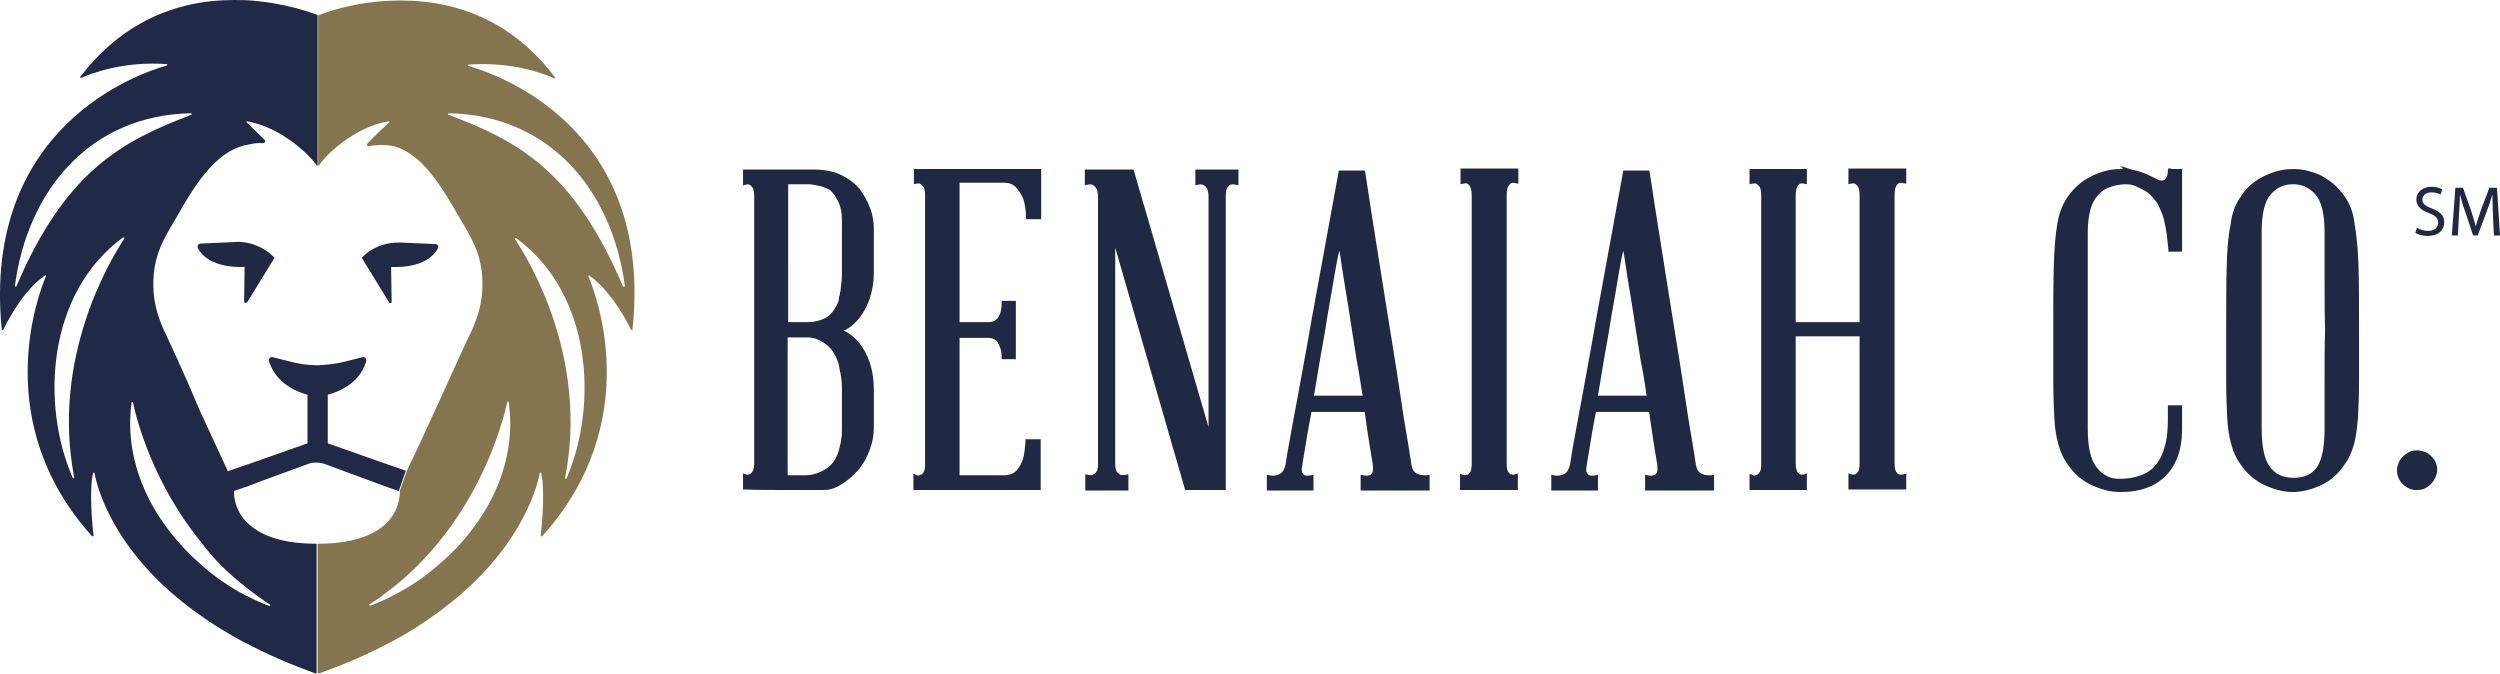 <svg preserveAspectRatio="xMidYMid meet" data-bbox="10.059 12.665 493.041 132.835" viewBox="10.059 12.665 493.041 132.835" xmlns="http://www.w3.org/2000/svg" data-type="color" role="img" aria-label="Benaiah Co logo">
    <g>
        <path d="M179.5 49.8c-1-1.1-2.2-2-3.7-2.7-1.5-.7-3.3-1-5.4-1h-13.8v3.1l.5-.1c.3-.1.6-.1.8 0 .2.1.4.3.6.6.1.2.3.7.3 1.6V104c0 .9-.2 1.4-.3 1.6-.2.3-.4.5-.6.6h-.1c-.1 0-.3.2-.7 0l-.5-.2v3.2h.4c2.6.1 5 .1 7.3.1h8.3c1.1 0 2.3-.4 3.4-1.1 1.1-.7 2.2-1.6 3.2-2.7s1.7-2.4 2.3-3.9c.6-1.5.9-3 .9-4.6v-7.4c0-2.1-.3-3.9-.8-5.4-.5-1.5-1.2-2.8-2-3.8s-1.6-1.7-2.5-2.2c-.2-.1-.5-.3-.7-.3.3-.1.5-.2.8-.4.9-.5 1.7-1.3 2.5-2.3.7-1 1.4-2.2 1.9-3.7s.8-3.2.8-5.2V58c0-1.4-.2-2.9-.7-4.2-.6-1.6-1.3-2.8-2.2-4zm-6.7 25.6c-1 .5-2.2.8-3.4.8h-3.9V49h4.3c.8.1 1.5.3 2.2.4.6.2 1.2.4 1.8.8.6.5 1.1 1.3 1.6 2.3.5 1 .7 2.2.7 3.6V66c0 .9 0 1.6-.1 2.3-.1.7-.1 1.3-.2 1.9-.1.1-.1.3-.1.5-.1.3-.2.6-.2.9 0 .3-.1.5-.2.8-.7 1.5-1.5 2.5-2.5 3zm2.5 8.6c.1.3.2.5.2.8.1.3.1.6.2.9v.3l.1.1v.1c.2 1 .3 2 .3 3.2v7.9c0 .6 0 1.2-.1 1.7s-.1 1.1-.3 1.6c-.4 2.1-1.3 3.6-2.7 4.5-1.4.9-2.8 1.3-4.3 1.3h-3.3V79.2h3.9c1.1 0 2.3.4 3.4 1.2 1.1.7 2 1.9 2.6 3.6z" fill="#202944" data-color="1"></path>
        <path d="m190.2 49 .5-.1c.5-.1.7-.1.8 0 .2.1.4.3.7.6.1.2.3.7.3 1.7v53c0 .7-.1 1.3-.3 1.6-.2.3-.4.5-.6.5h-.1l-.1.1c-.1.1-.4.1-.7-.1l-.5-.2v3.2h25.1v-10h-3v.4c-.1 1.3-.2 2.5-.5 3.5-.3.9-.7 1.6-1.3 2.3-.6.6-1.4.9-2.5.9h-8.7V79.3h5.7c.6 0 1.1.2 1.5.5.4.4.6.9.8 1.4.2.5.3 1.2.3 1.9v.4h2.8V72h-2.8v.4c0 .8-.1 1.5-.3 2.1-.2.5-.4.9-.8 1.2-.3.3-.8.5-1.5.5h-5.7V48.7h8.7c1.1 0 1.9.3 2.5 1 .6.7 1.1 1.5 1.4 2.3.3 1 .5 2.2.5 3.5v.4h3V46h-25.1v3z" fill="#202944" data-color="1"></path>
        <path d="m245.8 49.2.5-.1c.4-.1.7-.1 1 0 .2.1.5.3.7.6.2.3.4.8.4 1.6v45.6l-14.7-50.5-.1-.3H224v3.1l.5-.1c.4-.1.7-.1 1 0 .2.1.5.3.7.6.2.3.4.8.4 1.6v52.9c0 .7-.1 1.2-.3 1.5-.2.3-.5.5-.7.6-.3.1-.6.1-1 0l-.5-.1v3.2h8.5v-3.2l-.5.1c-.5.1-.8.1-1.1 0-.2-.1-.4-.3-.7-.6-.1-.2-.3-.6-.3-1.5V61.5l13.7 47.5.1.3h8v-58c0-.7.1-1.3.3-1.6.2-.3.4-.5.6-.6.3-.1.6-.1 1.1 0l.5.1v-3.1h-8.5v3.1z" fill="#202944" data-color="1"></path>
        <path d="M290.1 106.3c-.4-.1-.8-.3-1.1-.6-.3-.3-.5-.8-.6-1.5 0-.1-.1-.5-.4-2.6-.3-1.6-.6-3.8-1.1-6.6-.4-2.7-.9-5.8-1.4-9.2-.5-3.3-1.1-6.8-1.7-10.6-1.3-8.4-2.9-17.9-4.5-28.6l-.1-.3h-5.1l-5.3 29c-.6 3.6-1.3 7.2-1.9 10.6-.6 3.4-1.2 6.5-1.7 9.2-.5 2.7-.9 4.9-1.2 6.6-.3 2-.4 2.4-.4 2.6-.2.7-.4 1.2-.7 1.5-.3.3-.7.5-1.1.6-.5.1-.9.1-1.4 0l-.5-.1v3.1h9.2v-3.1l-.5.1c-.5.1-.9.1-1.2 0-.2-.1-.4-.3-.5-.5-.1-.2-.2-.6 0-1.5v-.1c0-.1.1-.5.5-3 .3-1.9.7-4.3 1.3-7.4h10.5c.4 3 .8 5.5 1.1 7.4.3 1.9.5 2.9.5 3v.1c.1.9 0 1.3-.1 1.5-.2.3-.4.5-.6.5-.3.1-.7.1-1.2 0l-.5-.1v3.1H292v-3.1l-.5.1c-.5 0-.9 0-1.4-.1zm-11.3-15.6h-9.6l1.2-7.2c.5-2.8 1-5.5 1.4-8.2l1.4-8.1c.3-1.8.6-3.5 1-5.1.3 1.6.5 3.3.8 5.1.4 2.6.9 5.3 1.3 8.1s.9 5.5 1.3 8.3c.5 2.4.8 4.9 1.2 7.1z" fill="#202944" data-color="1"></path>
        <path d="m298.1 49 .5-.1c.4-.1.7-.1.9 0 .1.1.3.2.5.6.1.2.3.7.3 1.7v53c0 .7-.1 1.3-.3 1.6-.3.4-.4.5-.5.5h-.1c-.3.1-.5.1-.9 0l-.5-.2v3.2h11.4V106l-.5.2c-.3.1-.6.1-.8 0h-.1c-.1 0-.2-.1-.5-.5-.2-.3-.3-.8-.3-1.6v-53c0-1 .2-1.4.3-1.7.3-.4.5-.6.6-.6.2-.1.5-.1.9 0l.5.1v-3h-11.4V49z" fill="#202944" data-color="1"></path>
        <path d="M346.2 106.3c-.4-.1-.8-.3-1.1-.6-.3-.3-.5-.8-.6-1.5 0-.1-.1-.5-.4-2.6-.3-1.6-.6-3.8-1.1-6.6-.4-2.7-.9-5.8-1.4-9.2-.5-3.3-1.1-6.8-1.7-10.6-1.3-8.4-2.9-17.9-4.5-28.6l-.1-.3h-5.1l-5.3 29c-.6 3.6-1.3 7.2-1.9 10.6-.6 3.4-1.2 6.5-1.7 9.2-.5 2.7-.9 4.9-1.2 6.6-.3 2-.4 2.4-.4 2.6-.2.7-.4 1.2-.7 1.5-.3.3-.7.5-1.1.6-.5.1-.9.1-1.4 0l-.5-.1v3.1h9.2v-3.1l-.5.1c-.5.1-.9.1-1.2 0-.2-.1-.4-.3-.5-.5-.1-.2-.2-.6 0-1.5v-.1c0-.1.1-.5.5-3 .3-1.9.7-4.3 1.3-7.4h10.5c.4 3 .8 5.5 1.1 7.4.3 1.9.5 2.9.5 3v.1c.1.9 0 1.3-.1 1.5-.2.3-.4.5-.6.5-.3.1-.7.1-1.2 0l-.5-.1v3.1h13.6v-3.1l-.5.1c-.5 0-1 0-1.4-.1zm-11.4-15.6h-9.6l1.2-7.2c.5-2.8 1-5.5 1.4-8.2.5-2.8 1-5.5 1.4-8.1.3-1.8.6-3.5 1-5.1.3 1.6.5 3.3.8 5.1.4 2.6.9 5.3 1.3 8.1s.9 5.5 1.3 8.3c.5 2.4.9 4.9 1.2 7.1z" fill="#202944" data-color="1"></path>
        <path d="m374.5 49 .5-.1c.4-.1.7-.1.9 0 .1.1.3.2.6.6.1.2.3.7.3 1.7v25h-12.6v-25c0-1 .2-1.5.3-1.7.2-.4.4-.5.5-.6.3-.1.6-.1.9 0l.5.1v-3h-11.3v3l.5-.1c.5-.1.7-.1.8 0 .2.1.4.3.7.6.1.2.3.7.3 1.7v53c0 .7-.1 1.3-.3 1.6-.2.3-.4.5-.6.5h-.1l-.1.1c-.1.1-.4.1-.7-.1l-.5-.2v3.2h11.3V106l-.5.2c-.3.1-.6.1-.8 0h-.1s-.2-.1-.5-.5c-.1-.2-.3-.7-.3-1.6V79h12.6v25.1c0 .7-.1 1.3-.3 1.6-.3.4-.5.5-.5.5h-.1c-.2.1-.5.1-.8 0l-.5-.2v3.2H386V106l-.5.2c-.4.1-.7.1-.9 0h-.1s-.2-.1-.5-.5c-.1-.2-.3-.7-.3-1.6v-53c0-1 .2-1.5.3-1.7.2-.4.4-.5.5-.6.3-.1.6-.1 1 0l.5.1v-3h-11.4V49z" fill="#202944" data-color="1"></path>
        <path d="M438 45.9h-.4v.4c0 1-.3 1.6-.8 1.9-.2.1-.5.1-.9 0-.6-.3-1.3-.6-2.1-1s-2-.8-3.3-1.1h-.1s-.1 0-.6-.2l-1.6-.5.6.6h-.6c-2.3 0-4.6.7-6.9 2.1-1.4.9-2.6 2.1-3.6 3.6s-1.6 3.2-1.9 5.1c-.4 2.2-.6 5.1-.7 8.4-.1 3.3-.1 7.6-.1 12.6v9.9c0 2.8.1 5.3.2 7.3.1 2.1.4 3.9.8 5.3.4 1.5 1 2.8 1.8 3.9 1.2 1.8 2.8 3.2 4.7 4.1 1.9.9 3.8 1.4 5.6 1.4h.3c3.7 0 6.7-1.1 8.8-3.2 2.1-2.2 3.2-5.2 3.2-9.1v-4.8h-2.8v2.8c0 2.2-.2 4.1-.7 5.6-.4 1.5-1.1 2.7-1.9 3.6-.8.9-1.8 1.5-3 1.9-1.2.4-2.5.6-4 .6-1.8 0-3.2-.7-4.4-2.2-1.2-1.5-1.8-4-1.8-7.6V58.5c0-1.8.2-3.3.5-4.4.3-1.2.8-2.1 1.4-2.8.6-.7 1.2-1.2 1.9-1.5.7-.3 1.6-.6 2.5-.7 1.2-.2 2.3-.1 3.2.3.9.4 1.7.8 2.4 1.3.6.5 1.1 1.1 1.5 1.6.5.7.6 1 .7 1.2.4.9.8 1.8 1 2.8.2 1 .4 1.9.5 2.7.1 1 .2 1.9.3 2.9v.4h2.7V46h-2.1c0-.1-.1-.1-.3-.1z" fill="#202944" data-color="1"></path>
        <path d="M474.4 56.7c-.2-1.9-.8-3.6-1.8-5.1-1-1.5-2.2-2.7-3.6-3.6-1-.7-2.1-1.2-3.3-1.5-1.2-.4-2.4-.5-3.5-.5-2.3 0-4.6.7-6.9 2.1-1.4.9-2.6 2.1-3.5 3.6-1 1.5-1.6 3.2-1.8 5.1-.5 2.2-.7 5.1-.8 8.4-.1 3.3-.1 7.6-.1 12.6v9.9c0 2.8.1 5.3.2 7.3.1 2.1.4 3.9.8 5.3.4 1.5 1 2.8 1.8 3.9 1.2 1.8 2.8 3.2 4.7 4.1 1.9.9 3.8 1.4 5.6 1.4 1.9 0 3.8-.5 5.7-1.4 1.9-.9 3.4-2.3 4.6-4.1.8-1.1 1.4-2.5 1.8-3.9.4-1.4.6-3.2.8-5.3.1-2.1.2-4.5.2-7.3v-9.9c0-5 0-9.3-.1-12.6-.1-3.4-.4-6.3-.8-8.5zm-5.8 21c-.1 3.6-.1 7.2-.1 10.7v8.8c0 3.6-.5 6.1-1.5 7.6-1 1.4-2.5 2.1-4.6 2.1-2.1 0-3.6-.7-4.7-2.2-1.1-1.5-1.6-4-1.6-7.6V58.4c0-3.6.6-6.1 1.8-7.4 1.2-1.4 2.7-2 4.4-2 1.8 0 3.2.7 4.4 2 1.2 1.4 1.8 3.9 1.8 7.4v8.8c0 3.4 0 7 .1 10.5z" fill="#202944" data-color="1"></path>
        <path d="M487.1 101.5c-1.1-.1-2 .2-2.8.9-.8.6-1.3 1.5-1.5 2.6-.1 1.1.2 2.1.9 2.9.7.8 1.6 1.3 2.6 1.4h.5c.9 0 1.7-.3 2.4-.9.8-.7 1.3-1.6 1.5-2.7.1-1-.2-2-.9-2.8-.7-.8-1.6-1.3-2.7-1.4z" fill="#202944" data-color="1"></path>
        <path d="M489.7 53.8c-1.3-.5-1.9-.9-1.9-1.8 0-.6.5-1.4 1.8-1.4.8 0 1.5.3 1.8.4l.3-1c-.4-.2-1.1-.5-2.1-.5-1.8 0-3 1.1-3 2.5 0 1.3.9 2.1 2.5 2.7 1.3.5 1.8 1 1.8 1.9 0 .9-.7 1.6-2 1.6-.8 0-1.6-.3-2.2-.6l-.3 1c.5.3 1.5.6 2.4.6 2.2 0 3.3-1.2 3.3-2.7 0-1.3-.8-2.1-2.4-2.7z" fill="#202944" data-color="1"></path>
        <path d="M502.5 49.7H501l-1.7 4.5c-.4 1.2-.7 2.2-1 3.1-.2-1-.6-2-.9-3.1l-1.6-4.5h-1.5l-.7 9.4h1.2l.2-4c.1-1.4.2-3 .2-4.1.3 1.1.6 2.3 1.1 3.6l1.5 4.5h.9l1.7-4.5c.5-1.3.9-2.5 1.2-3.6 0 1.2.1 2.7.1 4l.2 4.1h1.2l-.6-9.4z" fill="#202944" data-color="1"></path>
        <path d="M58.6 60.5c-.8-.1-1.5-.2-2.2-.1l-6.8.3c-.4 0-.7.5-.5.9.1.3.3.5.5.8 2.6 3.4 8.7 2.9 8.7 2.9l-.1 6.8c0 .2.2.3.3.3h.1c.1 0 .1-.1.2-.1l5.4-8.8c-1.5-1.6-3.5-2.6-5.6-3z" fill="#202944" data-color="1"></path>
        <path d="M102.5 25.7c-.2 0-.1-.3 0-.3 8.6-.6 14.9 1.8 16.8 2.7.2.1.3-.1.2-.2-7.1-9.4-15.7-13.3-23.6-14.6-3.1-.5-6-.6-8.7-.5-7.7.3-13.5 2.5-14.3 2.9-.1 0-.1.1-.1.1v29.5h.2c.6-1.3 6.6-7.6 13.7-8.7.1 0 .2.1.1.2-.8.7-2.9 2.7-4.3 4.2-.2.2 0 .6.3.5 1.4-.3 3.2-.3 4.4-.1.2 0 .5.1.6.1 3.3 1 5.9 3.5 8.1 6.5 1.8 2.4 3.3 5 4.6 7.3 2.5 4.2 4.8 7.7 4.7 13.7 0 3-.8 5.9-2 8.6-.6 1.2-1.3 2.8-2.1 4.5l-.1.2c-1.5 3.4-3.4 7.4-5.1 11.2-1.9 4.1-3.6 7.9-4.7 10.1l-.1.2c-.3.6-.5 1-.6 1.3l-.2.4-1.4 4c0 .1.2 2.8-1.8 5.4-1.9 2.5-6 5-14.3 5h-.1v25.4c0 .1.1.2.2.2 5.4-1.9 10.1-4 14.2-6.2 3.3-1.7 6.1-3.5 8.7-5.4 16.6-11.8 20.1-24.8 20.7-27.9 0-.2.3-.2.3 0 .8 3.7.1 10.4-.1 12.3 0 .2.2.2.3.1 20.1-22.3 10.8-47.3 9.1-51.2-.1-.1.1-.3.2-.2 4.3 3.1 7.4 9 8.2 10.7.1.1.3.1.3-.1 4.2-39.7-26.6-50.3-32.3-51.9zm-6.6 98.9c-2.7 2.3-5.7 4.2-8.7 5.7-1.3.7-2.7 1.3-4.1 1.8-.2.1-.3-.2-.1-.3 1.5-.9 2.9-2 4.2-3 3.4-2.6 6.2-5.5 8.7-8.4 10-11.8 13.4-24.9 14.2-28.4 0-.2.3-.2.3 0 1.8 13.1-5.1 24.9-14.5 32.6zm25.9-17.6c-.1.2-.3.1-.3-.1 4.7-23.6-7.2-43.1-9.9-47.1-.1-.1.1-.3.2-.2 15.1 11 16.2 33 10 47.4zm11.1-37.9c-9.7-22.8-20.8-28.7-34.4-33.8-.2-.1-.1-.3.1-.3 20 .4 32.2 15.3 34.7 34.1-.1.1-.3.2-.4 0z" fill="#85754e" data-color="2"></path>
        <path d="m95.9 60.8-6.8-.3c-.7 0-1.3 0-1.9.1-2.2.3-4.3 1.3-5.8 2.9l5.4 8.8c.1.2.3.2.4.1.1-.1.1-.1.1-.2l-.1-6.2v-.7c.1 0 6.2.5 8.7-2.9.2-.2.4-.5.5-.8.2-.4 0-.8-.5-.8z" fill="#202945" data-color="3"></path>
        <path d="M101.2 82.1c0 .1-.1.2-.1.2l.1-.2z" fill="#202945" data-color="3"></path>
        <path d="M91.3 103.6c0 .1-.1.1-.1.2l.1-.2z" fill="#202945" data-color="3"></path>
        <path d="M90.6 105.2c-.1.3-.2.4-.2.4l.2-.4z" fill="#202945" data-color="3"></path>
        <path d="m87.2 104.5-12.5-4.4v-9.6s6.2-1.3 7.6-6.7c.1-.4-.3-.8-.7-.7l-3.2.8c-1.8.5-3.7.7-5.6.8h-.2c-1.9 0-3.8-.3-5.6-.8l-3.2-.8c-.4-.1-.8.3-.7.7 1.5 5.4 7.6 6.7 7.6 6.7v9.6l-8.8 3.1-3.4 1.2h-.1l-3.4 1.2s-2.6-5.6-5.6-12.1C47 87.7 44 81.2 42.3 77.6c-1.2-2.7-2-5.6-2-8.6-.1-6 2.2-9.5 4.7-13.7 1.3-2.3 2.8-4.9 4.6-7.3 2.2-2.9 4.8-5.5 8.1-6.5.2-.1.5-.2.8-.2h.1c1-.3 2.2-.5 3.3-.4.4 0 .6-.4.3-.7-1.3-1.3-2.9-2.8-3.5-3.4-.1-.1 0-.2.1-.2 7.2 1.2 13.1 7.5 13.7 8.7h.2V15.7c0-.1 0-.1-.1-.1-.8-.3-6.5-2.5-14.1-2.9h-.1c-2.8-.1-5.8 0-8.9.5-7.9 1.3-16.5 5.3-23.6 14.6-.1.1 0 .3.2.2 1.9-.8 8.1-3.3 16.8-2.7.2 0 .2.3 0 .3-5.7 1.6-36.4 12.2-32.5 52 0 .2.2.2.3.1.9-1.8 3.9-7.7 8.2-10.7.1-.1.3 0 .2.2-1.6 3.8-11 28.9 9.1 51.2.1.1.3 0 .3-.1-.2-1.9-.9-8.6-.1-12.3 0-.2.3-.2.3 0 .6 3.2 4.1 16.2 20.7 27.9 2.6 1.9 5.6 3.7 8.9 5.5h.1c4.1 2.2 8.7 4.2 13.9 6.1.1 0 .2 0 .2-.2v-25.4c-8.1 0-12.1-2.3-14.2-4.7 0 0 0-.1-.1-.1-2.2-2.7-2-5.6-2-5.6l2-.7h.1l3.4-1.3 9.3-3.4c.5-.2 1-.2 1.4-.2h.1c.5 0 .9.1 1.4.2l13 4.8 1.8.6 1.4-4-2.9-1zM13.3 69.1c-.1.2-.3.1-.3-.1 2.5-18.7 14.7-33.6 34.7-34 .2 0 .2.3.1.3C34.1 40.5 23 46.4 13.3 69.1zm21.3-9.4c-2.7 4-14.5 23.5-9.9 47.1 0 .2-.2.3-.3.1-6.3-14.4-5.1-36.4 9.9-47.4.3-.1.4.1.3.2zm24 68.8s0 .1 0 0c1.5 1.2 3 2.3 4.7 3.4.2.1 0 .4-.1.3-1.5-.6-3-1.2-4.4-2h-.1c-3.1-1.6-6.1-3.6-8.9-6.1-9-7.8-15.5-19.3-13.8-32 0-.2.3-.2.3 0 .7 3.4 4 16 13.5 27.6 2.3 3.1 5.3 6.1 8.8 8.8z" fill="#202945" data-color="3"></path>
    </g>
</svg>